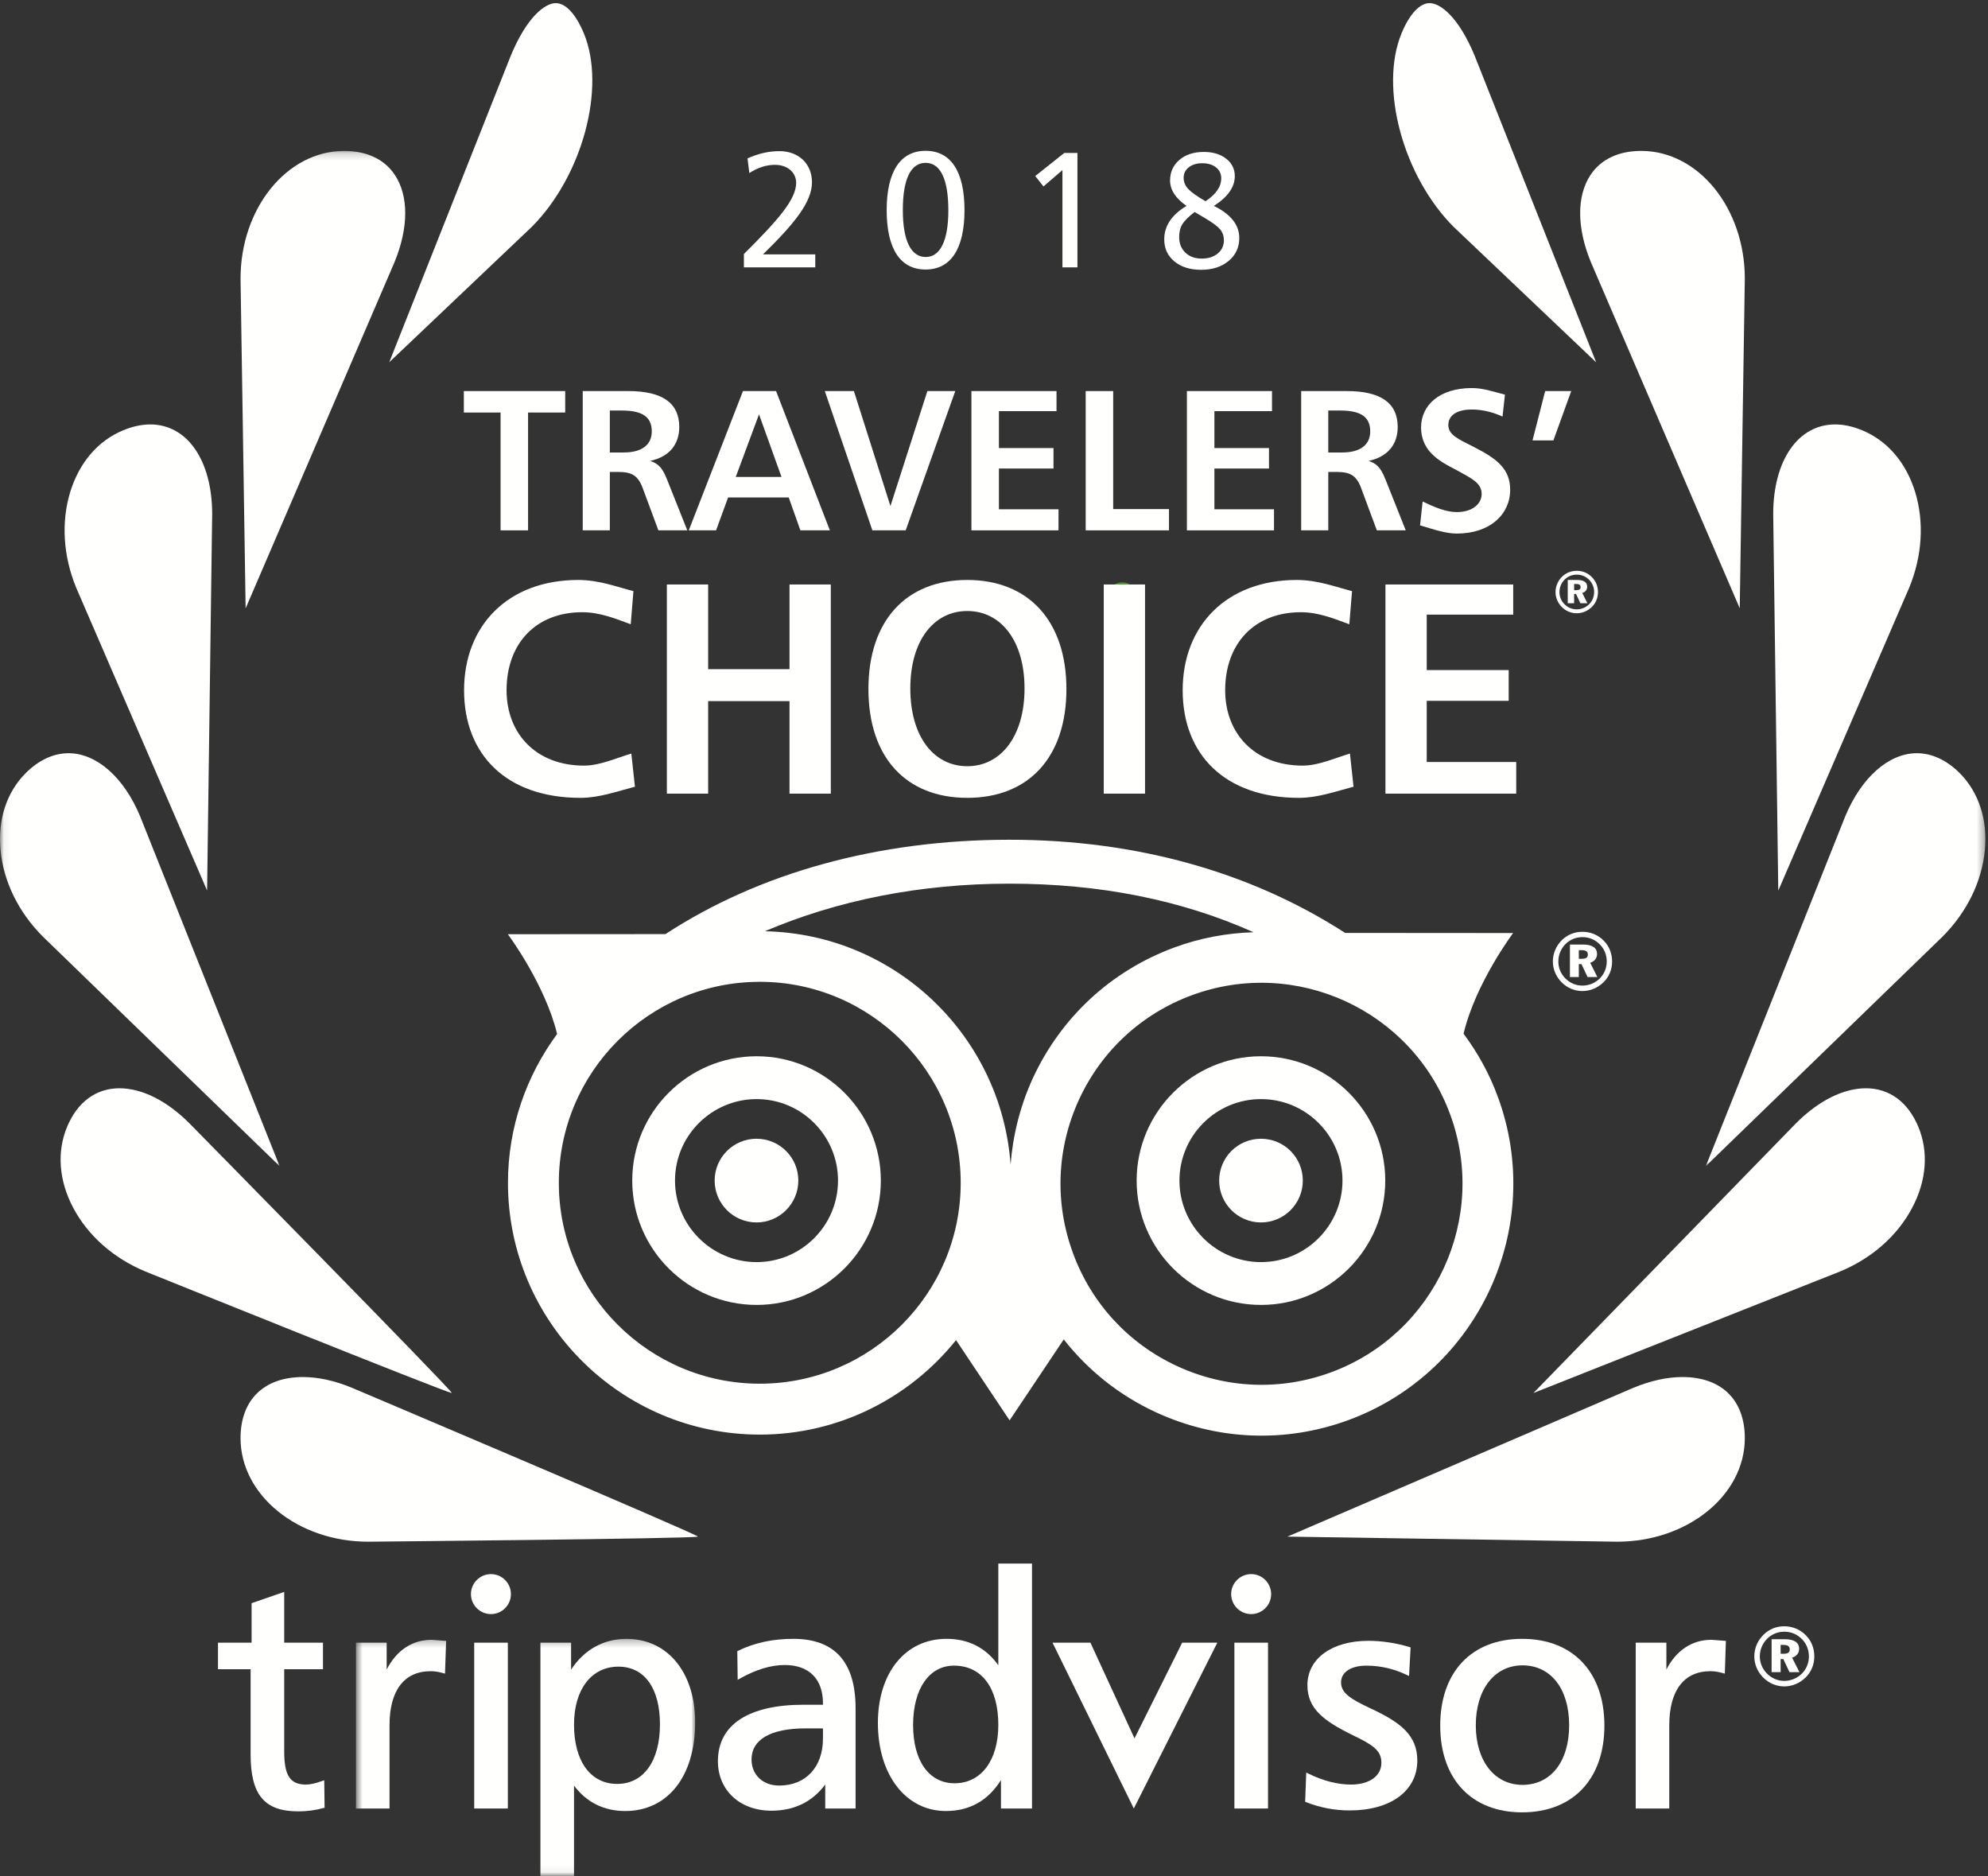 <?xml version="1.0" encoding="UTF-8"?>
<svg width="266px" height="251px" viewBox="0 0 266 251" version="1.1" xmlns="http://www.w3.org/2000/svg" xmlns:xlink="http://www.w3.org/1999/xlink">
    <rect x="0" y="0" width="266" height="251" fill="#333333" stroke="none"/>
    <!-- Generator: Sketch 50.2 (55047) - http://www.bohemiancoding.com/sketch -->
    <title>Travelers Choice L and (1-color white no background)</title>
    <desc>Created with Sketch.</desc>
    <defs>
        <polygon id="path-1" points="0.06 0.192 265.65 0.192 265.65 136.021 0.06 136.021"></polygon>
        <polygon id="path-3" points="0.625 0.267 46.015 0.267 46.015 31.94 0.625 31.94"></polygon>
    </defs>
    <g id="Travelers-Choice-L-and-(1-color-white-no-background)" stroke="none" stroke-width="1" fill="none" fill-rule="evenodd">
        <path d="M149.917,79.728 L150.132,79.728 C150.393,79.728 150.523,79.636 150.523,79.442 C150.523,79.234 150.388,79.146 150.098,79.146 L149.917,79.146 L149.917,79.728 Z M150.198,78.767 C150.825,78.767 151.137,78.991 151.137,79.399 C151.137,79.683 150.968,79.899 150.677,79.989 L151.16,80.949 L150.503,80.949 L150.093,80.08 L149.917,80.08 L149.917,80.949 L149.32,80.949 L149.32,78.767 L150.198,78.767 Z M149.03,78.73 C148.708,79.055 148.543,79.467 148.543,79.899 C148.543,80.329 148.7,80.719 149.002,81.028 C149.31,81.349 149.722,81.523 150.154,81.523 C150.584,81.523 150.993,81.359 151.307,81.057 C151.619,80.754 151.79,80.348 151.79,79.899 C151.79,79.467 151.628,79.067 151.329,78.762 C151.012,78.444 150.611,78.272 150.166,78.272 C149.722,78.272 149.337,78.429 149.03,78.73 Z M151.589,78.514 C151.955,78.883 152.148,79.372 152.148,79.899 C152.148,80.453 151.942,80.949 151.558,81.313 C151.167,81.687 150.67,81.888 150.154,81.888 C149.627,81.888 149.13,81.679 148.747,81.285 C148.377,80.905 148.176,80.42 148.176,79.899 C148.176,79.372 148.391,78.858 148.778,78.473 C149.152,78.108 149.627,77.913 150.154,77.913 C150.707,77.913 151.208,78.119 151.589,78.514 Z" id="Fill-1" fill="#548C40"></path>
        <path d="M210.622,78.962 L210.929,78.962 C211.305,78.962 211.49,78.832 211.49,78.556 C211.49,78.258 211.297,78.131 210.883,78.131 L210.622,78.131 L210.622,78.962 Z M211.026,77.591 C211.921,77.591 212.369,77.913 212.369,78.494 C212.369,78.9 212.128,79.21 211.711,79.338 L212.4,80.708 L211.462,80.708 L210.876,79.467 L210.622,79.467 L210.622,80.708 L209.77,80.708 L209.77,77.591 L211.026,77.591 Z M209.355,77.537 C208.897,78.002 208.659,78.591 208.659,79.21 C208.659,79.823 208.882,80.383 209.317,80.823 C209.757,81.283 210.344,81.53 210.963,81.53 C211.576,81.53 212.162,81.296 212.611,80.864 C213.055,80.432 213.3,79.85 213.3,79.21 C213.3,78.591 213.07,78.02 212.641,77.584 C212.189,77.128 211.614,76.883 210.98,76.883 C210.344,76.883 209.793,77.109 209.355,77.537 Z M213.014,77.228 C213.537,77.756 213.813,78.456 213.813,79.21 C213.813,80 213.518,80.708 212.971,81.228 C212.412,81.763 211.7,82.051 210.963,82.051 C210.21,82.051 209.498,81.752 208.951,81.19 C208.421,80.646 208.134,79.954 208.134,79.21 C208.134,78.456 208.441,77.721 208.996,77.169 C209.532,76.65 210.21,76.37 210.963,76.37 C211.753,76.37 212.47,76.665 213.014,77.228 Z" id="Fill-2" fill="#FFFFFE"></path>
        <path d="M40.535,184.24 C35.311,184.24 32.185,187.295 32.185,192.414 C32.185,200.054 39.85,206.271 49.276,206.271 C49.276,206.271 92.656,205.868 93.394,205.59 C92.817,205.052 47.104,185.683 47.104,185.683 C44.795,184.727 42.584,184.24 40.535,184.24" id="Fill-3" fill="#FFFFFE"></path>
        <g id="Group-8" transform="translate(0, 20)">
            <mask id="mask-2" fill="white">
                <use xlink:href="#path-1"></use>
            </mask>
            <g id="Clip-5"></g>
            <path d="M46.04,0.192 C38.402,0.192 32.185,7.856 32.185,17.278 L32.866,61.394 L52.773,15.108 C54.685,10.487 54.706,6.213 52.822,3.389 C51.419,1.295 49.074,0.192 46.04,0.192" id="Fill-4" fill="#FFFFFE" mask="url(#mask-2)"></path>
            <path d="M256.482,80.775 C252.727,80.775 249.059,84.011 246.896,89.224 L228.244,136.021 L259.916,105.314 C263.176,102.053 265.187,97.941 265.582,93.725 C265.959,89.646 264.757,85.99 262.209,83.432 C260.464,81.692 258.485,80.775 256.482,80.775" id="Fill-6" fill="#FFFFFE" mask="url(#mask-2)"></path>
            <path d="M9.167,80.775 C7.166,80.775 5.185,81.692 3.445,83.432 C0.887,85.99 -0.31,89.646 0.069,93.725 C0.46,97.941 2.475,102.053 5.738,105.314 L37.41,136.021 L18.753,89.224 C16.593,84.011 12.924,80.775 9.167,80.775" id="Fill-7" fill="#FFFFFE" mask="url(#mask-2)"></path>
        </g>
        <path d="M172.259,205.59 L216.37,206.271 C225.796,206.271 233.461,200.054 233.461,192.414 C233.461,187.295 230.343,184.24 225.114,184.24 C223.067,184.24 220.856,184.727 218.54,185.683 L172.259,205.59" id="Fill-9" fill="#FFFFFE"></path>
        <path d="M219.611,20.192 C216.575,20.192 214.234,21.295 212.827,23.387 C210.947,26.213 210.962,30.482 212.878,35.108 L232.783,81.384 L233.461,37.278 C233.461,27.856 227.249,20.192 219.611,20.192" id="Fill-10" fill="#FFFFFE"></path>
        <path d="M15.982,145.605 C12.838,145.605 10.354,147.446 8.969,150.784 C7.586,154.122 7.876,157.959 9.787,161.581 C11.766,165.324 15.198,168.36 19.455,170.119 C19.455,170.119 59.69,186.347 60.465,186.378 C60.132,185.656 25.322,150.272 25.322,150.272 C22.317,147.265 18.999,145.605 15.982,145.605" id="Fill-11" fill="#FFFFFE"></path>
        <path d="M249.669,145.605 C246.65,145.605 243.336,147.265 240.327,150.272 L205.177,186.378 L246.199,170.119 C250.458,168.36 253.892,165.324 255.862,161.581 C257.783,157.959 258.065,154.122 256.687,150.784 C255.302,147.446 252.809,145.605 249.669,145.605" id="Fill-12" fill="#FFFFFE"></path>
        <path d="M191.284,0.417 C189.966,0.417 188.588,1.891 187.528,4.467 C184.526,11.719 187.724,23.585 194.52,30.374 L213.571,48.476 L197.314,7.454 C195.157,2.261 192.722,0.417 191.284,0.417" id="Fill-13" fill="#FFFFFE"></path>
        <path d="M74.365,0.417 C72.932,0.417 70.494,2.261 68.342,7.454 L52.083,48.466 L71.131,30.374 C77.923,23.585 81.127,11.719 78.123,4.467 C77.054,1.891 75.69,0.417 74.365,0.417" id="Fill-14" fill="#FFFFFE"></path>
        <path d="M20.111,56.787 C18.948,56.787 17.727,57.053 16.467,57.579 C13.122,58.959 10.62,61.877 9.406,65.794 C8.163,69.834 8.445,74.405 10.209,78.667 L27.711,119.15 L28.389,68.782 C28.389,61.609 25.063,56.787 20.111,56.787" id="Fill-15" fill="#FFFFFE"></path>
        <path d="M245.54,56.787 C240.585,56.787 237.26,61.607 237.26,68.779 L237.938,119.162 L255.442,78.667 C257.206,74.405 257.488,69.834 256.243,65.794 C255.027,61.877 252.524,58.959 249.182,57.579 C247.932,57.053 246.698,56.787 245.54,56.787" id="Fill-16" fill="#FFFFFE"></path>
        <path d="M164.732,213.282 C164.732,214.756 165.936,215.956 167.408,215.956 C168.888,215.956 170.082,214.756 170.082,213.282 C170.082,211.807 168.888,210.605 167.408,210.605 C165.936,210.605 164.732,211.807 164.732,213.282" id="Fill-17" fill="#FFFFFE"></path>
        <path d="M37.714,213.096 L33.664,214.496 C33.664,214.496 33.664,219.349 33.664,219.781 C33.23,219.781 29.168,219.781 29.168,219.781 L29.168,223.333 C29.168,223.333 33.104,223.333 33.532,223.333 C33.532,223.789 33.532,234.724 33.532,234.724 C33.532,240.137 35.378,242.35 39.9,242.35 C41.056,242.35 42.154,242.208 43.252,241.911 L43.431,241.868 L43.385,238.19 L43.069,238.298 C42.183,238.612 41.491,238.764 40.943,238.764 C38.817,238.764 38.028,237.562 38.028,234.333 C38.028,234.333 38.028,223.789 38.028,223.333 C38.462,223.333 43.216,223.333 43.216,223.333 L43.216,219.781 C43.216,219.781 38.462,219.781 38.028,219.781 C38.028,219.344 38.028,212.99 38.028,212.99 L37.714,213.096" id="Fill-18" fill="#FFFFFE"></path>
        <g id="Group-22" transform="translate(47, 219)">
            <mask id="mask-4" fill="white">
                <use xlink:href="#path-3"></use>
            </mask>
            <g id="Clip-20"></g>
            <path d="M4.738,4.377 C4.738,3.127 4.738,0.781 4.738,0.781 L0.625,0.781 L0.625,22.967 L5.119,22.967 L5.119,11.834 C5.119,7.162 7.081,4.596 10.633,4.596 C11.145,4.596 11.645,4.671 12.253,4.842 L12.542,4.922 L12.692,0.542 L10.764,0.395 C8.157,0.395 6.05,1.804 4.738,4.377" id="Fill-19" fill="#FFFFFE" mask="url(#mask-4)"></path>
            <path d="M35.577,19.677 C32.013,19.677 29.805,16.631 29.805,11.742 C29.805,7.031 32.141,3.988 35.746,3.988 C39.224,3.988 41.304,6.874 41.304,11.699 C41.304,16.622 39.111,19.677 35.577,19.677 Z M36.825,0.267 C33.746,0.267 31.144,1.734 29.414,4.386 C29.414,3.32 29.414,0.781 29.414,0.781 L25.309,0.781 L25.309,32 L29.805,32 C29.805,32 29.805,21.101 29.805,19.897 C31.431,22.098 33.765,23.304 36.661,23.304 C42.349,23.304 46.015,18.647 46.015,11.445 C46.015,4.763 42.328,0.267 36.825,0.267 Z" id="Fill-21" fill="#FFFFFE" mask="url(#mask-4)"></path>
        </g>
        <path d="M110.114,232.608 C110.114,236.43 107.811,238.897 104.254,238.897 C102.075,238.897 100.559,237.463 100.559,235.412 C100.559,232.726 103.125,231.247 107.797,231.247 C107.797,231.247 109.723,231.247 110.114,231.247 C110.114,231.589 110.114,232.608 110.114,232.608 Z M106.161,219.267 C103.412,219.267 100.998,219.781 98.788,220.848 L98.653,220.915 L98.703,224.755 L99.053,224.554 C101.167,223.372 103.163,222.768 104.99,222.768 C108.246,222.768 110.114,224.636 110.114,227.894 C110.114,227.894 110.114,227.993 110.114,228.083 C109.713,228.083 107.541,228.083 107.541,228.083 C100.137,228.083 96.058,230.766 96.058,235.631 C96.058,239.536 99.007,242.261 103.214,242.261 C106.317,242.261 108.707,241.049 110.418,238.759 C110.418,239.642 110.418,241.967 110.418,241.967 L114.479,241.967 L114.479,228.541 C114.479,222.387 111.685,219.267 106.161,219.267 Z" id="Fill-23" fill="#FFFFFE"></path>
        <path d="M127.726,238.59 C124.304,238.59 122.175,235.603 122.175,230.786 C122.175,225.973 124.318,222.853 127.646,222.853 C131.365,222.853 133.578,225.824 133.578,230.786 C133.578,235.525 131.283,238.59 127.726,238.59 Z M133.578,209.194 C133.578,209.194 133.578,221.559 133.578,222.8 C131.928,220.483 129.623,219.267 126.645,219.267 C121.15,219.267 117.465,223.789 117.465,230.525 C117.465,237.463 121.2,242.304 126.56,242.304 C129.741,242.304 132.205,240.905 133.931,238.168 C133.931,239.276 133.931,241.967 133.931,241.967 L138.086,241.967 L138.086,209.194 L133.578,209.194 Z" id="Fill-24" fill="#FFFFFE"></path>
        <polyline id="Fill-25" fill="#FFFFFE" points="158.18 219.781 151.799 232.583 145.903 219.781 140.833 219.781 151.707 241.967 162.881 219.781 158.18 219.781"></polyline>
        <polyline id="Fill-26" fill="#FFFFFE" points="169.428 219.781 165.166 219.781 165.166 241.967 169.665 241.967 169.665 219.781 169.428 219.781"></polyline>
        <path d="M174.935,225.467 C174.935,228.594 177.081,230.24 181.034,232.171 C183.536,233.397 184.835,234.118 184.835,235.844 C184.835,237.618 183.235,238.764 180.751,238.764 C178.992,238.764 177.042,238.267 175.109,237.318 L174.779,237.162 L174.631,241.066 L174.783,241.124 C176.627,241.853 178.58,242.225 180.585,242.225 C186.087,242.225 189.64,239.599 189.64,235.542 C189.64,232.156 187.381,230.445 183.486,228.621 C180.628,227.289 179.436,226.5 179.436,225.083 C179.436,223.729 180.768,222.853 182.827,222.853 C184.685,222.853 186.5,223.27 188.216,224.089 L188.537,224.236 L188.742,220.408 L188.556,220.35 C186.693,219.803 184.852,219.532 183.088,219.532 C178.213,219.532 174.935,221.914 174.935,225.467" id="Fill-27" fill="#FFFFFE"></path>
        <path d="M203.712,238.805 C199.974,238.805 197.466,235.603 197.466,230.834 C197.466,226.036 199.974,222.814 203.712,222.814 C207.508,222.814 209.958,225.956 209.958,230.834 C209.958,235.677 207.508,238.805 203.712,238.805 Z M203.661,219.267 C196.902,219.267 192.705,223.712 192.705,230.875 C192.705,238.033 196.902,242.481 203.661,242.481 C210.455,242.481 214.673,238.033 214.673,230.875 C214.673,223.712 210.455,219.267 203.661,219.267 Z" id="Fill-28" fill="#FFFFFE"></path>
        <path d="M222.968,223.377 C222.968,222.127 222.968,219.781 222.968,219.781 L218.863,219.781 L218.863,241.967 L223.354,241.967 L223.354,230.834 C223.354,226.162 225.318,223.596 228.868,223.596 C229.38,223.596 229.88,223.671 230.488,223.842 L230.785,223.922 L230.929,219.542 L228.999,219.395 C226.397,219.395 224.286,220.804 222.968,223.377" id="Fill-29" fill="#FFFFFE"></path>
        <polyline id="Fill-30" fill="#FFFFFE" points="67.712 219.781 63.45 219.781 63.45 241.967 67.95 241.967 67.95 219.781 67.712 219.781"></polyline>
        <path d="M63.013,213.282 C63.013,214.756 64.219,215.956 65.691,215.956 C67.164,215.956 68.363,214.756 68.363,213.282 C68.363,211.807 67.164,210.605 65.691,210.605 C64.219,210.605 63.013,211.807 63.013,213.282" id="Fill-31" fill="#FFFFFE"></path>
        <path d="M238.254,221.263 L238.688,221.263 C239.219,221.263 239.475,221.072 239.475,220.691 C239.475,220.259 239.205,220.08 238.616,220.08 L238.254,220.08 L238.254,221.263 Z M238.821,219.317 C240.078,219.317 240.727,219.771 240.727,220.594 C240.727,221.176 240.382,221.613 239.786,221.786 L240.773,223.724 L239.439,223.724 L238.611,221.975 L238.254,221.975 L238.254,223.724 L237.045,223.724 L237.045,219.317 L238.821,219.317 Z M236.458,219.24 C235.812,219.894 235.469,220.732 235.469,221.613 C235.469,222.467 235.79,223.258 236.403,223.886 C237.028,224.537 237.863,224.895 238.739,224.895 C239.598,224.895 240.426,224.559 241.07,223.946 C241.693,223.34 242.038,222.513 242.038,221.613 C242.038,220.732 241.712,219.928 241.106,219.305 C240.467,218.654 239.649,218.311 238.751,218.311 C237.863,218.311 237.079,218.639 236.458,219.24 Z M241.637,218.801 C242.381,219.554 242.759,220.539 242.759,221.613 C242.759,222.723 242.342,223.724 241.567,224.465 C240.778,225.223 239.777,225.631 238.739,225.631 C237.655,225.631 236.654,225.196 235.886,224.407 C235.141,223.64 234.733,222.657 234.733,221.613 C234.733,220.539 235.16,219.506 235.956,218.724 C236.704,217.983 237.655,217.587 238.739,217.587 C239.851,217.587 240.865,218.012 241.637,218.801 Z" id="Fill-32" fill="#FFFFFE"></path>
        <path d="M106.819,157.954 C106.819,161.04 104.312,163.555 101.225,163.555 C98.129,163.555 95.622,161.04 95.622,157.954 C95.622,154.858 98.129,152.357 101.225,152.357 C104.312,152.357 106.819,154.858 106.819,157.954" id="Fill-33" fill="#FFFFFE"></path>
        <path d="M174.32,157.954 C174.32,161.04 171.817,163.555 168.728,163.555 C165.622,163.555 163.129,161.04 163.129,157.954 C163.129,154.858 165.622,152.357 168.728,152.357 C171.817,152.357 174.32,154.858 174.32,157.954" id="Fill-34" fill="#FFFFFE"></path>
        <path d="M178.111,183.603 C171.373,186.091 164.068,185.804 157.535,182.792 C151.015,179.787 146.058,174.418 143.579,167.694 L143.579,167.687 C141.086,160.954 141.376,153.651 144.371,147.125 C147.375,140.607 152.743,135.64 159.478,133.155 C173.393,128.021 188.889,135.15 194.022,149.063 C199.156,162.962 192.019,178.457 178.111,183.603 Z M101.665,185.13 C86.832,185.13 74.773,173.073 74.773,158.26 C74.773,143.426 86.832,131.361 101.665,131.361 C116.49,131.361 128.544,143.426 128.544,158.26 C128.544,173.073 116.49,185.13 101.665,185.13 Z M167.724,124.727 C164.189,124.836 160.617,125.48 157.123,126.769 C148.681,129.882 141.96,136.106 138.188,144.278 C136.496,147.972 135.531,151.867 135.219,155.804 C133.972,138.592 119.777,124.944 102.338,124.597 C111.984,120.477 123.068,118.228 135.079,118.228 C147.163,118.228 158.088,120.412 167.724,124.727 Z M195.83,138.305 C197.418,131.562 202.459,124.836 202.459,124.836 L179.984,124.819 C167.367,116.674 152.052,112.352 135.079,112.352 C117.479,112.352 101.583,116.783 89.04,124.978 L67.95,124.993 C67.95,124.993 72.922,131.644 74.544,138.341 C70.429,143.928 67.967,150.801 67.967,158.26 C67.967,176.829 83.084,191.941 101.665,191.941 C112.273,191.941 121.748,186.993 127.922,179.297 L135.089,190.037 L142.334,179.206 C145.582,183.344 149.769,186.697 154.685,188.965 C162.869,192.732 172.023,193.102 180.467,189.983 C197.898,183.533 206.835,164.117 200.401,146.705 C199.264,143.619 197.698,140.819 195.83,138.305 Z" id="Fill-35" fill="#FFFFFE"></path>
        <path d="M158.759,27.55 C157.292,26.529 156.559,25.4 156.559,24.163 C156.559,23.027 156.975,22.104 157.806,21.394 C158.638,20.684 159.723,20.329 161.062,20.329 C162.299,20.329 163.301,20.63 164.068,21.232 C164.836,21.833 165.22,22.614 165.22,23.574 C165.22,25.028 164.287,26.353 162.421,27.55 C164.685,28.659 165.818,30.089 165.818,31.84 C165.818,33.097 165.343,34.122 164.393,34.913 C163.443,35.704 162.218,36.099 160.717,36.099 C159.243,36.099 158.051,35.726 157.142,34.978 C156.233,34.231 155.778,33.249 155.778,32.032 C155.778,30.234 156.772,28.74 158.759,27.55 Z M161.305,26.921 C162.704,26.002 163.404,24.977 163.404,23.848 C163.404,23.246 163.171,22.761 162.704,22.393 C162.238,22.024 161.623,21.84 160.859,21.84 C160.122,21.84 159.523,22.021 159.064,22.383 C158.604,22.744 158.374,23.213 158.374,23.787 C158.374,24.349 158.582,24.851 158.998,25.293 C159.414,25.736 160.183,26.279 161.305,26.921 Z M159.845,28.361 C159.04,28.983 158.494,29.526 158.207,29.989 C157.919,30.452 157.776,31.028 157.776,31.718 C157.776,32.577 158.053,33.271 158.607,33.802 C159.162,34.333 159.892,34.598 160.798,34.598 C161.67,34.598 162.382,34.372 162.933,33.919 C163.484,33.466 163.759,32.877 163.759,32.154 C163.759,31.573 163.588,31.081 163.247,30.678 C162.906,30.276 162.245,29.784 161.264,29.203 L159.845,28.361 Z" id="8" fill="#FFFFFF"></path>
        <path d="M101.242,168.862 C95.221,168.862 90.317,163.963 90.317,157.954 C90.317,151.94 95.221,147.053 101.242,147.053 C107.244,147.053 112.129,151.94 112.129,157.954 C112.129,163.963 107.244,168.862 101.242,168.862 Z M101.242,141.321 C92.055,141.321 84.595,148.786 84.595,157.954 C84.595,167.127 92.055,174.591 101.242,174.591 C110.406,174.591 117.858,167.127 117.858,157.954 C117.858,148.786 110.406,141.321 101.242,141.321 Z" id="Fill-36" fill="#FFFFFE"></path>
        <path d="M168.728,168.862 C162.707,168.862 157.815,163.963 157.815,157.954 C157.815,151.94 162.707,147.053 168.728,147.053 C174.735,147.053 179.627,151.94 179.627,157.954 C179.627,163.963 174.735,168.862 168.728,168.862 Z M168.728,141.321 C159.555,141.321 152.086,148.786 152.086,157.954 C152.086,167.127 159.555,174.591 168.728,174.591 C177.899,174.591 185.351,167.127 185.351,157.954 C185.351,148.786 177.899,141.321 168.728,141.321 Z" id="Fill-37" fill="#FFFFFE"></path>
        <polyline id="Fill-38" fill="#FFFFFE" points="75.625 52.322 75.625 55.194 70.657 55.194 70.657 70.958 66.978 70.958 66.978 55.194 62.064 55.194 62.064 52.322 75.625 52.322"></polyline>
        <path d="M81.597,60.539 L83.476,60.539 C85.894,60.539 87.21,59.491 87.21,57.719 C87.21,55.759 85.919,54.926 83.209,54.926 L81.597,54.926 L81.597,60.539 Z M84.065,52.322 C88.604,52.322 90.887,53.905 90.887,57.128 C90.887,59.491 89.517,61.129 86.993,61.666 C88.418,62.123 88.821,63.064 89.385,64.486 L91.963,70.958 L88.094,70.958 L86.001,65.319 C85.384,63.627 84.524,63.144 82.749,63.144 L81.597,63.144 L81.597,70.958 L77.971,70.958 L77.971,52.322 L84.065,52.322 Z" id="Fill-39" fill="#FFFFFE"></path>
        <path d="M98.445,63.814 L104.567,63.814 L101.558,55.436 L98.445,63.814 Z M103.841,52.322 L111.039,70.958 L107.092,70.958 L105.534,66.554 L97.422,66.554 L95.813,70.958 L92.159,70.958 L99.411,52.322 L103.841,52.322 Z" id="Fill-40" fill="#FFFFFE"></path>
        <polyline id="Fill-41" fill="#FFFFFE" points="114.255 52.322 119.143 67.708 124.085 52.322 127.818 52.322 121.183 70.958 116.726 70.958 110.361 52.322 114.255 52.322"></polyline>
        <polyline id="Fill-42" fill="#FFFFFE" points="141.364 52.322 141.364 55.007 133.658 55.007 133.658 59.947 140.961 59.947 140.961 62.687 133.658 62.687 133.658 68.138 141.632 68.138 141.632 70.958 129.978 70.958 129.978 52.322 141.364 52.322"></polyline>
        <polyline id="Fill-43" fill="#FFFFFE" points="148.948 52.322 148.948 68.111 156.412 68.111 156.412 70.958 145.268 70.958 145.268 52.322 148.948 52.322"></polyline>
        <polyline id="Fill-44" fill="#FFFFFE" points="170.197 52.322 170.197 55.007 162.491 55.007 162.491 59.947 169.794 59.947 169.794 62.687 162.491 62.687 162.491 68.138 170.465 68.138 170.465 70.958 158.811 70.958 158.811 52.322 170.197 52.322"></polyline>
        <path d="M177.727,60.539 L179.606,60.539 C182.024,60.539 183.34,59.491 183.34,57.719 C183.34,55.759 182.049,54.926 179.339,54.926 L177.727,54.926 L177.727,60.539 Z M180.195,52.322 C184.735,52.322 187.017,53.905 187.017,57.128 C187.017,59.491 185.647,61.129 183.123,61.666 C184.548,62.123 184.951,63.064 185.515,64.486 L188.093,70.958 L184.225,70.958 L182.131,65.319 C181.514,63.627 180.655,63.144 178.88,63.144 L177.727,63.144 L177.727,70.958 L174.101,70.958 L174.101,52.322 L180.195,52.322 Z" id="Fill-45" fill="#FFFFFE"></path>
        <path d="M201.044,55.732 C199.729,55.141 198.359,54.791 196.934,54.791 C194.894,54.791 193.792,55.597 193.792,56.859 C193.792,58.175 195.054,58.713 197.23,59.814 C200.346,61.398 202.064,62.768 202.064,65.533 C202.064,68.81 199.379,71.388 194.922,71.388 C193.471,71.388 191.778,70.824 190.005,70.286 L190.355,67.091 C191.941,67.87 193.496,68.514 194.922,68.514 C197.043,68.514 198.25,67.387 198.25,66.098 C198.25,64.647 196.962,64.03 194.947,62.928 C193.685,62.258 192.451,61.666 191.456,60.593 C190.597,59.68 190.141,58.498 190.141,57.209 C190.141,54.201 192.611,51.919 196.962,51.919 C198.466,51.919 199.915,52.429 201.366,52.805 L201.044,55.732" id="Fill-46" fill="#FFFFFE"></path>
        <polyline id="Fill-47" fill="#FFFFFE" points="210.237 52.322 207.848 58.927 205.056 58.927 206.746 52.322 210.237 52.322"></polyline>
        <path d="M84.392,83.523 C82.336,82.757 80.24,81.911 77.902,81.911 C71.731,81.911 67.781,86.063 67.781,92.354 C67.781,98.161 71.731,102.434 78.144,102.434 C80.24,102.434 82.336,101.467 84.473,100.821 L84.958,105.257 C82.497,105.902 80.159,106.748 77.66,106.748 C67.74,106.748 62.094,100.943 62.094,92.354 C62.094,83.725 67.942,77.596 77.377,77.596 C80.2,77.596 82.66,78.564 84.756,79.088 L84.392,83.523" id="Fill-48" fill="#FFFFFE"></path>
        <polyline id="Fill-49" fill="#FFFFFE" points="94.752 78.2 94.752 89.531 105.638 89.531 105.638 78.2 111.164 78.2 111.164 106.184 105.638 106.184 105.638 93.805 94.752 93.805 94.752 106.184 89.229 106.184 89.229 78.2 94.752 78.2"></polyline>
        <path d="M121.803,92.112 C121.803,98.563 124.947,102.515 129.425,102.515 C133.9,102.515 137.085,98.523 137.085,92.112 C137.085,85.7 133.9,81.749 129.425,81.749 C124.947,81.749 121.803,85.7 121.803,92.112 Z M142.69,92.192 C142.69,101.345 137.61,106.748 129.425,106.748 C121.239,106.748 116.198,101.345 116.198,92.192 C116.198,83.039 121.239,77.596 129.425,77.596 C137.61,77.596 142.69,83.08 142.69,92.192 Z" id="Fill-50" fill="#FFFFFE"></path>
        <polygon id="Fill-51" fill="#FFFFFE" points="147.685 106.184 153.209 106.184 153.209 78.2 147.685 78.2"></polygon>
        <path d="M180.542,83.523 C178.487,82.757 176.391,81.911 174.053,81.911 C167.882,81.911 163.932,86.063 163.932,92.354 C163.932,98.161 167.882,102.434 174.295,102.434 C176.391,102.434 178.487,101.467 180.624,100.821 L181.108,105.257 C178.648,105.902 176.309,106.748 173.81,106.748 C163.891,106.748 158.245,100.943 158.245,92.354 C158.245,83.725 164.092,77.596 173.527,77.596 C176.35,77.596 178.811,78.564 180.907,79.088 L180.542,83.523" id="Fill-52" fill="#FFFFFE"></path>
        <polyline id="Fill-53" fill="#FFFFFE" points="202.472 78.2 202.472 82.233 190.9 82.233 190.9 89.652 201.868 89.652 201.868 93.766 190.9 93.766 190.9 101.95 202.875 101.95 202.875 106.184 185.377 106.184 185.377 78.2 202.472 78.2"></polyline>
        <path d="M211.251,128.282 L211.681,128.282 C212.203,128.282 212.46,128.104 212.46,127.717 C212.46,127.302 212.191,127.124 211.617,127.124 L211.251,127.124 L211.251,128.282 Z M211.812,126.373 C213.061,126.373 213.689,126.82 213.689,127.631 C213.689,128.198 213.351,128.63 212.769,128.808 L213.732,130.722 L212.422,130.722 L211.605,128.989 L211.251,128.989 L211.251,130.722 L210.06,130.722 L210.06,126.373 L211.812,126.373 Z M209.482,126.296 C208.84,126.943 208.511,127.766 208.511,128.63 C208.511,129.486 208.821,130.266 209.429,130.881 C210.042,131.523 210.86,131.868 211.727,131.868 C212.583,131.868 213.399,131.545 214.024,130.939 C214.645,130.336 214.987,129.525 214.987,128.63 C214.987,127.766 214.666,126.969 214.066,126.361 C213.436,125.724 212.634,125.381 211.748,125.381 C210.86,125.381 210.093,125.697 209.482,126.296 Z M214.592,125.864 C215.32,126.602 215.704,127.58 215.704,128.63 C215.704,129.732 215.292,130.722 214.524,131.448 C213.749,132.194 212.753,132.597 211.727,132.597 C210.676,132.597 209.68,132.18 208.917,131.393 C208.179,130.635 207.778,129.67 207.778,128.63 C207.778,127.58 208.206,126.552 208.98,125.784 C209.731,125.058 210.676,124.669 211.727,124.669 C212.827,124.669 213.829,125.08 214.592,125.864 Z" id="Fill-54" fill="#FFFFFE"></path>
        <path d="M109.086,34.032 L109.086,35.774 L99.535,35.774 L99.535,33.987 C104.012,29.531 106.527,26.707 106.527,24.48 C106.527,23.09 105.401,22.053 103.682,22.053 C102.556,22.053 101.366,22.428 100.262,23.156 L100.02,21.193 C101.476,20.531 102.888,20.222 104.3,20.222 C106.902,20.222 108.645,21.965 108.645,24.37 C108.645,27.039 106.307,29.906 102.093,34.032 L109.086,34.032" id="Fill-55" fill="#FFFFFE"></path>
        <path d="M120.801,28.098 C120.801,32.245 121.905,34.385 123.867,34.385 C125.787,34.385 126.891,32.245 126.891,28.142 C126.891,23.928 125.81,21.788 123.846,21.788 C121.883,21.788 120.801,23.928 120.801,28.098 Z M129.053,28.119 C129.053,33.347 127.177,36.061 123.846,36.061 C120.493,36.061 118.64,33.347 118.64,28.119 C118.64,22.891 120.515,20.178 123.846,20.178 C127.199,20.178 129.053,22.891 129.053,28.119 Z" id="Fill-56" fill="#FFFFFE"></path>
        <polyline id="Fill-57" fill="#FFFFFE" points="144.164 20.465 144.164 35.774 142.157 35.774 142.157 22.759 139.621 24.943 138.517 23.553 142.4 20.465 144.164 20.465"></polyline>
    </g>
</svg>